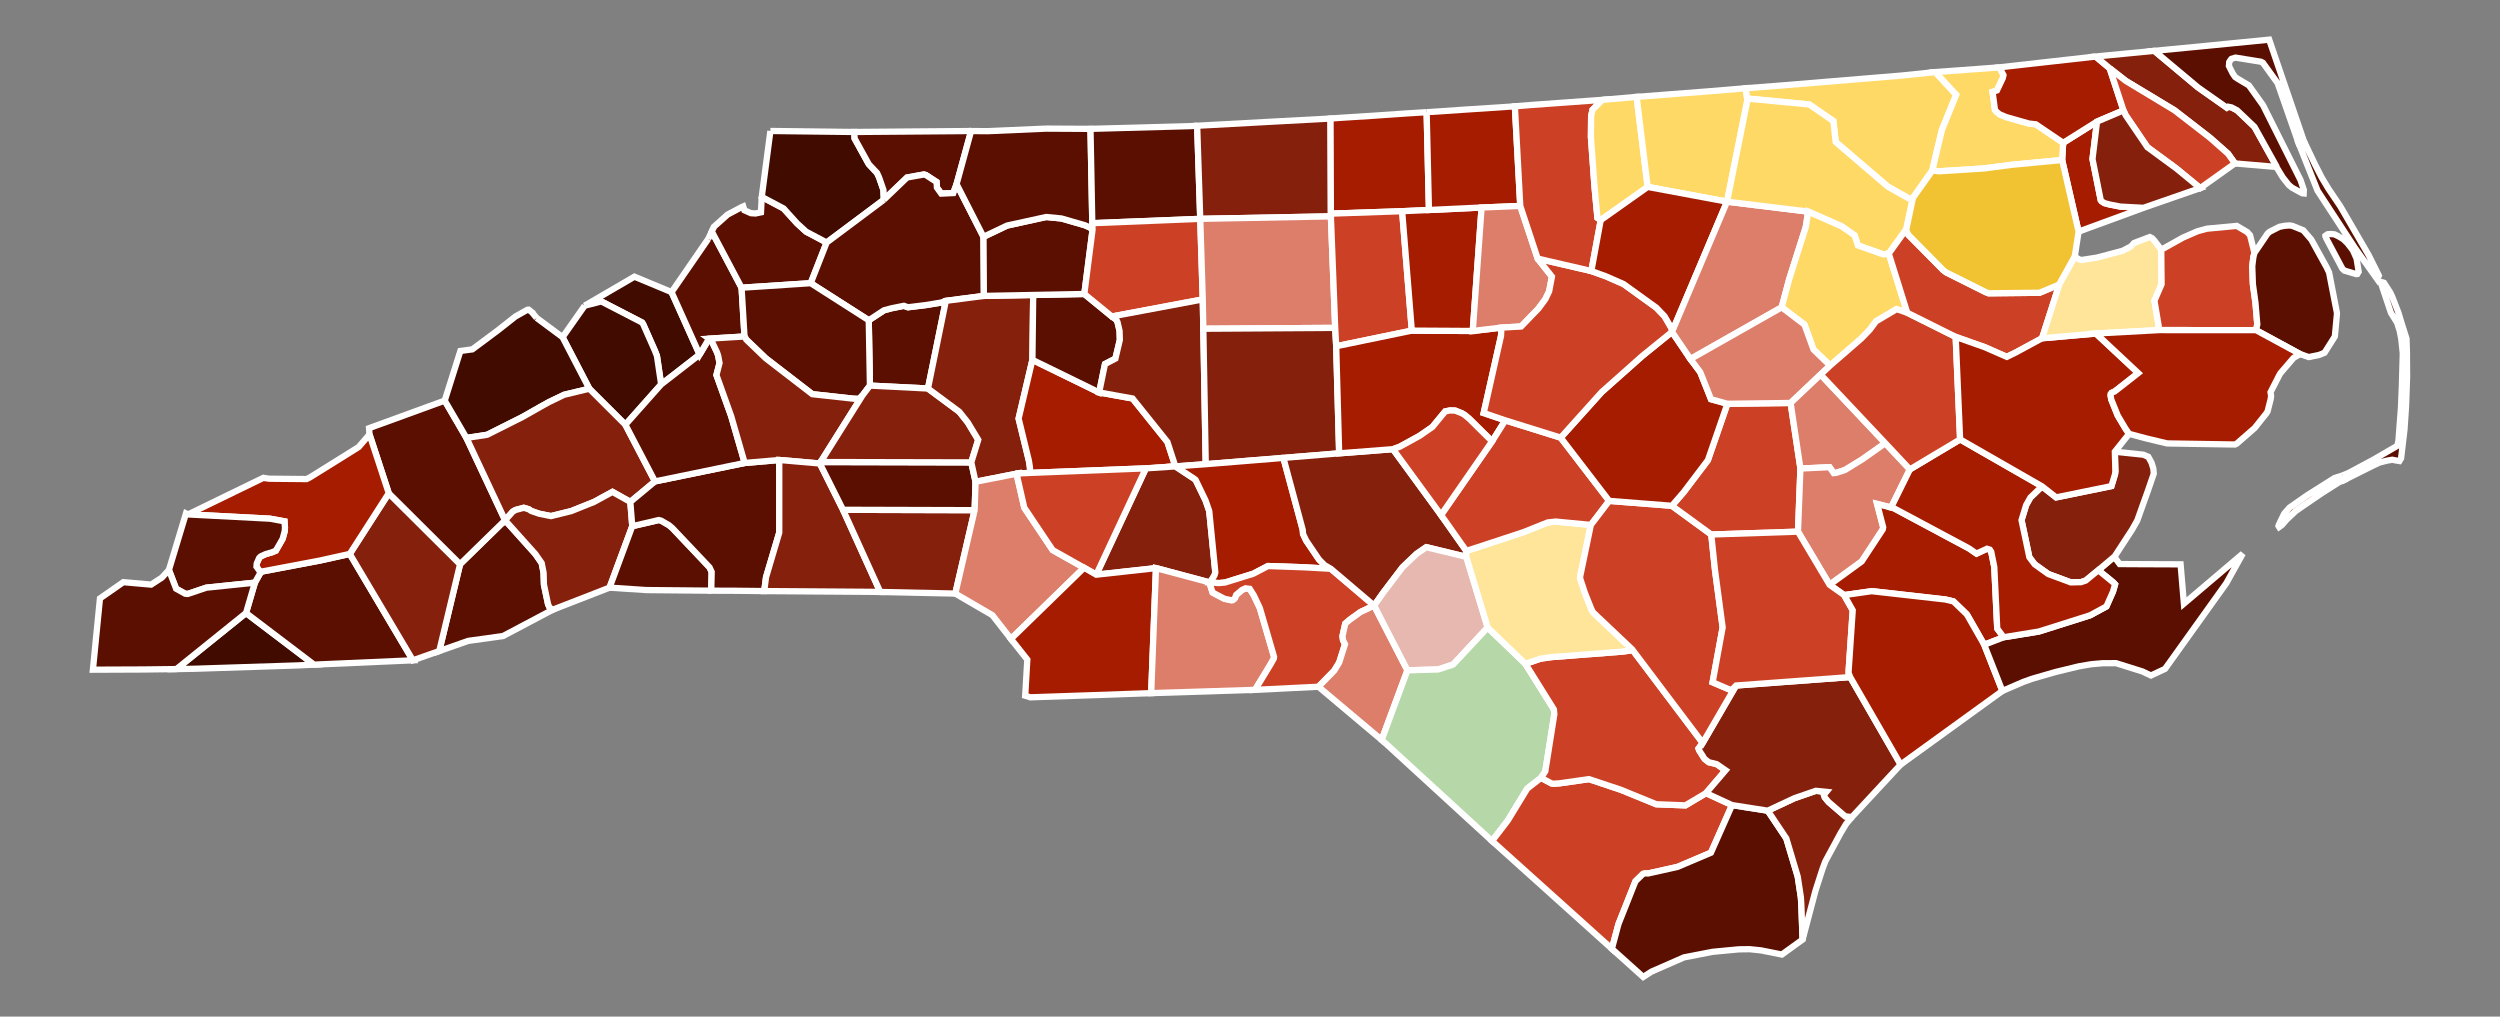 <?xml version="1.0" encoding="UTF-8" standalone="no"?>
<!-- Generator: Adobe Illustrator 16.0.0, SVG Export Plug-In . SVG Version: 6.00 Build 0)  -->

<svg
   version="1.1"
   id="svg8376"
   inkscape:output_extension="org.inkscape.output.svg.inkscape"
   sodipodi:docname="NC_Counties_By_Race.svg"
   inkscape:version="1.2.1 (9c6d41e4, 2022-07-14)"
   sodipodi:version="0.32"
   x="0px"
   y="0px"
   width="425.601px"
   height="173.067px"
   viewBox="0 0 425.601 173.067"
   enable-background="new 0 0 425.601 173.067"
   xml:space="preserve"
   xmlns:inkscape="http://www.inkscape.org/namespaces/inkscape"
   xmlns:sodipodi="http://sodipodi.sourceforge.net/DTD/sodipodi-0.dtd"
   xmlns="http://www.w3.org/2000/svg"
   xmlns:svg="http://www.w3.org/2000/svg"
   xmlns:rdf="http://www.w3.org/1999/02/22-rdf-syntax-ns#"
   xmlns:cc="http://creativecommons.org/ns#"
   xmlns:dc="http://purl.org/dc/elements/1.1/"><rect x="0" y="0" width="425.601" height="173.067" fill="#808080" stroke="none"/><style
   id="style288">#NC_Watauga, #NC_Transylvania, #NC_Cherokee, #NC_Stokes, #NC_Haywood {  }
#NC_Jackson, #NC_Stanly, #NC_Burke, #NC_Henderson, #NC_Camden, #NC_Buncombe {   }
#NC_Chowan, #NC_Hyde, #NC_Gaston, #NC_Union, #NC_Rowan, #NC_Chatham {   }
#NC_Harnett, #NC_Cabarrus, #NC_Alamance {   }
#NC_Anson {   }
#NC_Cumberland {   }
#NC_Robeson {   }
#NC_Bertie, #NC_Hertford {   }
#NC_Vance, #NC_Northampton, #NC_Halifax, #NC_Warren, #NC_Edgecombe {   }
#NC_Anson, #NC_Washington {   }
#NC_Hoke {   }
#NC_Guilford, #NC_Nash, #NC_Lenoir, #NC_Scotland, #NC_Greene, #NC_Wilson, #NC_Mecklenburg, #NC_Durham, #NC_Cumberland {   }
#NC_Chowan, #NC_Wake, #NC_Columbus, #NC_Lee, #NC_Granville, #NC_Tyrrell, #NC_Richmond, #NC_Forsyth, #NC_Hyde, #NC_Bladen, #NC_Pasquotank, #NC_Pitt, #NC_Wayne, #NC_Martin, #NC_Duplin, #NC_Sampson {   }
#NC_Alamance, #NC_Beaufort, #NC_Cabarrus, #NC_Caswell, #NC_Craven, #NC_Franklin, #NC_Gates, #NC_Harnett, #NC_Johnston, #NC_Jones, #NC_Montgomery, #NC_Onslow, #NC_Orange, #NC_Person, #NC_Swain {   }
#NC_Catawba, #NC_Chatham, #NC_Cleveland, #NC_Davidson, #NC_Gaston, #NC_Iredell, #NC_Moore, #NC_New_Hanover, #NC_Pamlico, #NC_Pender, #NC_Perquimans, #NC_Randolph, #NC_Rockingham, #NC_Rowan, #NC_Union {   }
#NC_Alexander, #NC_Alleghany, #NC_Avery, #NC_Brunswick, #NC_Buncombe, #NC_Burke, #NC_Caldwell, #NC_Camden, #NC_Carteret, #NC_Currituck, #NC_Dare, #NC_Davie, #NC_Graham, #NC_Henderson, #NC_Jackson, #NC_Lincoln, #NC_Macon, #NC_McDowell, #NC_Polk, #NC_Rutherford, #NC_Stanly, #NC_Surry, #NC_Wilkes, #NC_Yadkin {   }
#NC_Ashe, #NC_Cherokee, #NC_Clay, #NC_Haywood, #NC_Madison, #NC_Mitchell, #NC_Stokes, #NC_Transylvania, #NC_Watauga, #NC_Yancey {   }
</style>
<defs
   id="defs8756">
	
	
		<inkscape:perspective
   id="perspective8384"
   inkscape:vp_z="744.09448 : 526.18109 : 1"
   inkscape:vp_y="0 : 1000 : 0"
   inkscape:vp_x="0 : 526.18109 : 1"
   sodipodi:type="inkscape:persp3d"
   inkscape:persp3d-origin="372.04724 : 350.78739 : 1">
		</inkscape:perspective>
</defs>
<sodipodi:namedview
   showguides="true"
   showgrid="false"
   inkscape:cy="72.809086"
   inkscape:cx="201.59016"
   inkscape:zoom="1.098764"
   objecttolerance="10"
   guidetolerance="10"
   gridtolerance="10000"
   borderopacity="1.0"
   bordercolor="#666666"
   pagecolor="#ffffff"
   id="base"
   inkscape:window-maximized="0"
   inkscape:window-y="23"
   inkscape:window-x="0"
   inkscape:window-height="800"
   inkscape:window-width="1440"
   inkscape:current-layer="layer1"
   inkscape:document-units="px"
   inkscape:pageshadow="2"
   inkscape:pageopacity="0.0"
   inkscape:guide-bbox="true"
   inkscape:showpageshadow="2"
   inkscape:pagecheckerboard="0"
   inkscape:deskcolor="#d1d1d1">
	</sodipodi:namedview>
<g
   id="layer1"
   transform="translate(-230.226,-392.376)"
   inkscape:label="Layer 1"
   inkscape:groupmode="layer">
	<path
   id="NC_Clay"
   inkscape:label="Clay, NC"
   fill="#CCCCCC"
   stroke="#FFFFFF"
   stroke-width="1.069"
   d="M272.106,496.732   l11.584,8.793l-2.952,0.137l-17.383,0.563l-3.097,0.055L272.106,496.732"
   style="fill:#410b00;fill-opacity:1" />
	<path
   id="NC_Macon"
   inkscape:label="Macon, NC"
   fill="#CCCCCC"
   stroke="#FFFFFF"
   stroke-width="1.069"
   d="M289.772,486.673   l10.744,18.114l-16.826,0.737l-11.584-8.793l1.513-5.164l0.971-1.736l0.334-0.178l9.811-1.86L289.772,486.673"
   style="fill:#5b0f00;fill-opacity:1" />
	<path
   id="NC_Transylvania"
   inkscape:label="Transylvania, NC"
   fill="#CCCCCC"
   stroke="#FFFFFF"
   stroke-width="1.069"
   d="   M316.211,480.942l5.167,5.762l1.066,1.541l0.32,1.624l0.063,2.044l0.698,3.32l0.262,0.577l0.54,0.365l-8.461,4.479l-5.931,0.825   l-4.931,1.73l3.549-14.789L316.211,480.942"
   style="fill:#5b0f00;fill-opacity:1" />
	<path
   id="NC_Jackson"
   inkscape:label="Jackson, NC"
   fill="#CCCCCC"
   stroke="#FFFFFF"
   stroke-width="1.069"
   d="M296.409,476.341   l12.143,12.081l-3.549,14.789l-4.487,1.577l-10.744-18.114L296.409,476.341"
   style="fill:#85200c;fill-opacity:1" />
	<path
   id="NC_Haywood"
   inkscape:label="Haywood, NC"
   fill="#CCCCCC"
   stroke="#FFFFFF"
   stroke-width="1.069"
   d="M305.932,460.577   l3.705,6.351l6.574,14.014l-7.659,7.479l-12.143-12.081l-3.28-10.009l-0.074-1.063L305.932,460.577"
   style="fill:#5b0f00;fill-opacity:1" />
	<path
   id="NC_Swain"
   inkscape:label="Swain, NC"
   fill="#CCCCCC"
   stroke="#FFFFFF"
   stroke-width="1.069"
   d="M293.13,466.332   l3.28,10.009l-6.637,10.333l-5.038,1.12l-9.811,1.86l-0.334,0.178l-0.701-0.996l0.042-0.533l0.417-0.943l0.267-0.264l0.84-0.387   l1.077-0.31l0.655-0.274l1.158-2.021l0.362-1.338l0.029-0.6l-0.077-1.037l-2.489-0.453l-13.927-0.723l12.826-6.234l0.21,0.045   l0.802,0.108l6.334,0.06l0.579-0.288l8.284-5.162L293.13,466.332"
   style="fill:#a61c00;fill-opacity:1" />
	<path
   id="NC_Graham"
   inkscape:label="Graham, NC"
   fill="#CCCCCC"
   stroke="#FFFFFF"
   stroke-width="1.069"
   d="M262.241,479.953   l13.927,0.723l2.489,0.453l0.077,1.037l-0.029,0.6l-0.362,1.338l-1.158,2.021l-0.655,0.274l-1.077,0.31l-0.84,0.387l-0.267,0.264   l-0.417,0.943l-0.042,0.533l0.701,0.996l-0.971,1.736l-8.263,0.852l-3.186,1.074l-0.43-0.049l-1.532-0.849l-1.225-3.187   l2.906-9.625L262.241,479.953"
   style="fill:#5b0f00;fill-opacity:1" />
	<path
   id="NC_Cherokee"
   inkscape:label="Cherokee, NC"
   fill="#CCCCCC"
   stroke="#FFFFFF"
   stroke-width="1.069"
   d="M273.619,491.568   l-1.513,5.164l-11.848,9.547l-5.57,0.07l-8.645,0.036l1.2-12.13l3.972-2.772l4.736,0.418l1.835-1.192l1.197-1.299l1.225,3.187   l1.532,0.849l0.43,0.049l3.186-1.074L273.619,491.568"
   style="fill:#5b0f00;fill-opacity:1" />
	<path
   id="NC_Mitchell"
   inkscape:label="Mitchell, NC"
   fill="#CCCCCC"
   stroke="#FFFFFF"
   stroke-width="1.069"
   d="M344.553,442.107   l4.776,10.634l-6.548,5.078l-0.719-4.851l-0.361-0.919l-1.982-4.486l-0.176-0.274l-6.948-3.595l-2.837,0.726l8.475-4.942   L344.553,442.107"
   style="fill:#410b00;fill-opacity:1" />
	<path
   id="NC_Yancey"
   inkscape:label="Yancey, NC"
   fill="#CCCCCC"
   stroke="#FFFFFF"
   stroke-width="1.069"
   d="M329.758,444.42   l2.837-0.726l6.948,3.595l0.176,0.274l1.982,4.486l0.361,0.919l0.719,4.851l-6.09,6.86l-6.142-6.125l-4.555-8.775L329.758,444.42"
   style="fill:#410b00;fill-opacity:1" />
	<path
   id="NC_Madison"
   inkscape:label="Madison, NC"
   fill="#CCCCCC"
   stroke="#FFFFFF"
   stroke-width="1.069"
   d="M321.584,446.504   l4.41,3.274l4.555,8.775l-4.288,1.032l-2.585,1.246l-1.53,0.852l-2.985,1.695l-6.006,3.017l-3.517,0.533l-3.705-6.351l2.67-8.451   l2.038-0.278l4.277-3.186l3.061-2.41l0.833-0.47l1.204-0.678l0.212-0.011l0.612,0.491l-0.002,0.021L321.584,446.504"
   style="fill:#410b00;fill-opacity:1" />
	<path
   id="NC_Buncombe"
   inkscape:label="Buncombe, NC"
   fill="#CCCCCC"
   stroke="#FFFFFF"
   stroke-width="1.069"
   d="M336.691,464.679   l5.038,9.652l-4.195,3.487l-3.045-1.704l-3.124,1.706l-3.882,1.56l-3.455,0.854l-2.012-0.402l-1.342-0.466l-0.436-0.295   l-0.842-0.25l-1.416,0.378l-0.462,0.279l-1.306,1.463l-6.574-14.014l3.517-0.533l6.006-3.017l2.985-1.695l1.53-0.852l2.585-1.246   l4.288-1.032L336.691,464.679"
   style="fill:#85200c;fill-opacity:1" />
	<path
   id="NC_Henderson"
   inkscape:label="Henderson, NC"
   fill="#CCCCCC"
   stroke="#FFFFFF"
   stroke-width="1.069"
   d="   M337.533,477.818l0.331,4.132l-3.871,10.463l-9.667,3.762l-0.54-0.365l-0.262-0.577l-0.698-3.32l-0.063-2.044l-0.32-1.624   l-1.066-1.541l-5.167-5.762l1.306-1.463l0.462-0.279l1.416-0.378l0.842,0.25l0.436,0.295l1.342,0.466l2.012,0.402l3.455-0.854   l3.882-1.56l3.124-1.706L337.533,477.818"
   style="fill:#85200c;fill-opacity:1" />
	<path
   id="NC_Polk"
   inkscape:label="Polk, NC"
   fill="#CCCCCC"
   stroke="#FFFFFF"
   stroke-width="1.069"
   d="M351.31,492.933   l-11.087-0.105l-6.23-0.414l3.871-10.463l2.727-0.627l1.774-0.42l0.397,0.101l1.314,0.755l0.602,0.503l6.339,6.698l0.364,0.777   L351.31,492.933"
   style="fill:#5b0f00;fill-opacity:1" />
	<path
   id="NC_Rutherford"
   inkscape:label="Rutherford, NC"
   fill="#CCCCCC"
   stroke="#FFFFFF"
   stroke-width="1.069"
   d="   M362.886,470.681l-0.001,12.377l-2.251,7.59l-0.304,2.352l-4.769-0.052l-4.252-0.015l0.072-3.195l-0.364-0.777l-6.339-6.698   l-0.602-0.503l-1.314-0.755l-0.397-0.101l-1.774,0.42l-2.727,0.627l-0.331-4.132l4.195-3.487l15.276-3.143L362.886,470.681"
   style="fill:#5b0f00;fill-opacity:1" />
	<path
   id="NC_McDowell"
   inkscape:label="McDowell, NC"
   fill="#CCCCCC"
   stroke="#FFFFFF"
   stroke-width="1.069"
   d="M349.329,452.741   l1.602-2.713l0.291,0.209l0.281,0.454l0.796,1.683l0.188,0.546l0.232,1.266l-0.527,2.037l2.509,6.995l2.304,7.97l-15.276,3.143   l-5.038-9.652l6.09-6.86L349.329,452.741"
   style="fill:#5b0f00;fill-opacity:1" />
	<path
   id="NC_Avery"
   inkscape:label="Avery, NC"
   fill="#CCCCCC"
   stroke="#FFFFFF"
   stroke-width="1.069"
   d="M350.792,433.051   l0.608-1.271l5.072,9.578l0.498,8.301l-6.039,0.369l-1.602,2.713l-4.776-10.634L350.792,433.051"
   style="fill:#5b0f00;fill-opacity:1" />
	<path
   id="NC_Watauga"
   inkscape:label="Watauga, NC"
   fill="#CCCCCC"
   stroke="#FFFFFF"
   stroke-width="1.069"
   d="M359.904,425.89   l3.717,1.974l2.293,2.531l1.549,1.419l3.494,1.849l-2.718,6.922l-11.767,0.774l-5.072-9.578l0.422-0.844l2.27-2.03l2.354-1.25   l0.06-0.037l0.244-0.105l0.201,0.66l1.106,0.495l0.688,0.043l0.081,0.009l0.949-0.203L359.904,425.89"
   style="fill:#5b0f00;fill-opacity:1" />
	<path
   id="NC_Alexander"
   inkscape:label="Alexander, NC"
   fill="#CCCCCC"
   stroke="#FFFFFF"
   stroke-width="1.069"
   d="   M391.247,443.593l-3.048,14.926l-9.876-0.498l-0.201-11.121l2.599-1.701l1.34-0.356l2.043-0.407l0.691,0.25l3.104-0.382   l2.514-0.418L391.247,443.593"
   style="fill:#5b0f00;fill-opacity:1" />
	<path
   id="NC_Ashe"
   inkscape:label="Ashe, NC"
   fill="#CCCCCC"
   stroke="#FFFFFF"
   stroke-width="1.069"
   d="M361.38,414.673   l14.282,0.173l0.051,1.108l2.413,4.371l1.407,1.498l0.343,0.736l0.747,2.155l0.061,1.677l-9.728,7.272l-3.494-1.849l-1.549-1.419   l-2.293-2.531l-3.717-1.974L361.38,414.673"
   style="fill:#410b00;fill-opacity:1" />
	<path
   id="NC_Alleghany"
   inkscape:label="Alleghany, NC"
   fill="#CCCCCC"
   stroke="#FFFFFF"
   stroke-width="1.069"
   d="   M395.549,414.682l-2.474,9.033l-0.559,1.525l-2.052,0.096l-0.737-1.026l-0.064-0.958l-1.809-1.177l-0.333-0.093l-2.874,0.511   l-3.962,3.798l-0.061-1.677l-0.747-2.155l-0.343-0.736l-1.407-1.498l-2.413-4.371l-0.051-1.108L395.549,414.682"
   style="fill:#5b0f00;fill-opacity:1" />
	<path
   id="NC_Wilkes"
   inkscape:label="Wilkes, NC"
   fill="#CCCCCC"
   stroke="#FFFFFF"
   stroke-width="1.069"
   d="M380.685,426.391   l3.962-3.798l2.874-0.511l0.333,0.093l1.809,1.177l0.064,0.958l0.737,1.026l2.052-0.096l0.559-1.525l4.581,8.976l0.066,10.06   l-6.475,0.841l-0.834,0.293l-2.514,0.418l-3.104,0.382l-0.691-0.25l-2.043,0.407l-1.34,0.356l-2.599,1.701l-9.883-6.315   l2.718-6.922L380.685,426.391"
   style="fill:#5b0f00;fill-opacity:1" />
	<path
   id="NC_Caldwell"
   inkscape:label="Caldwell, NC"
   fill="#CCCCCC"
   stroke="#FFFFFF"
   stroke-width="1.069"
   d="M356.472,441.358   l11.767-0.774l9.883,6.315l0.201,11.121l-1.253,1.65l-0.59,0.613l-0.952-0.034l-7.017-0.77l-7.925-6.112l-3.306-3.171l-0.31-0.539   L356.472,441.358"
   style="fill:#5b0f00;fill-opacity:1" />
	<path
   id="NC_Burke"
   inkscape:label="Burke, NC"
   fill="#CCCCCC"
   stroke="#FFFFFF"
   stroke-width="1.069"
   d="M356.969,449.659   l0.31,0.539l3.306,3.171l7.925,6.112l7.017,0.77l0.952,0.034l0.59-0.613l-7.141,11.361l-0.127,0.252l-6.915-0.603l-5.882,0.507   l-2.304-7.97l-2.509-6.995l0.527-2.037l-0.232-1.266l-0.188-0.546l-0.796-1.683l-0.281-0.454l-0.291-0.209L356.969,449.659"
   style="fill:#85200c;fill-opacity:1" />
	<path
   id="NC_Cleveland"
   inkscape:label="Cleveland, NC"
   fill="#CCCCCC"
   stroke="#FFFFFF"
   stroke-width="1.069"
   d="   M369.801,471.284l3.942,7.88l6.339,13.988l-1.745-0.025l-18.007-0.127l0.304-2.352l2.251-7.59l0.001-12.377L369.801,471.284"
   style="fill:#85200c;fill-opacity:1" />
	<path
   id="NC_Gatson"
   inkscape:label="Gatson, NC"
   fill="#CCCCCC"
   stroke="#FFFFFF"
   stroke-width="1.069"
   d="M373.743,479.164   l22.405,0.064l-3.293,14.197l-12.773-0.273L373.743,479.164"
   style="fill:#85200c;fill-opacity:1" />
	<path
   id="NC_Lincoln"
   inkscape:label="Lincoln, NC"
   fill="#CCCCCC"
   stroke="#FFFFFF"
   stroke-width="1.069"
   d="M395.576,471.091   l0.73,3.302l-0.158,4.834l-22.405-0.064l-3.942-7.88l0.127-0.252L395.576,471.091"
   style="fill:#5b0f00;fill-opacity:1" />
	<path
   id="NC_Catawba"
   inkscape:label="Catawba, NC"
   fill="#CCCCCC"
   stroke="#FFFFFF"
   stroke-width="1.069"
   d="M378.323,458.021   l9.876,0.498l5.335,3.956l1.43,1.793l1.799,2.979l-1.187,3.844l-25.647-0.06l7.141-11.361L378.323,458.021"
   style="fill:#85200c;fill-opacity:1" />
	<path
   id="NC_Iredell"
   inkscape:label="Iredell, NC"
   fill="#CCCCCC"
   stroke="#FFFFFF"
   stroke-width="1.069"
   d="M397.722,442.751   l8.396-0.16l-0.135,11.044l-1.645,6.991l-0.705,3.007l1.751,7.185l0.168,1.065l0.064,0.998l-2.107,0.094l-7.203,1.417l-0.73-3.302   l1.187-3.844l-1.799-2.979l-1.43-1.793l-5.335-3.956l3.048-14.926L397.722,442.751"
   style="fill:#85200c;fill-opacity:1" />
	<path
   id="NC_Mecklenburg"
   inkscape:label="Mecklenburg, NC"
   fill="#CCCCCC"
   stroke="#FFFFFF"
   stroke-width="1.069"
   d="   M396.306,474.393l7.203-1.417l-0.083,0.395l0.018,0.373l1.156,5.055l4.834,7.222l5.344,3.01L402.33,501.15l-3.152-4.041   l-6.322-3.684l3.293-14.197L396.306,474.393"
   style="fill:#dd7e6b;fill-opacity:1" />
	<path
   id="NC_Rowan"
   inkscape:label="Rowan, NC"
   fill="#CCCCCC"
   stroke="#FFFFFF"
   stroke-width="1.069"
   d="M405.983,453.636   l11.364,5.552l5.688,1.024l5.937,7.407l1.353,4.152l-5.023,0.337l-19.684,0.772l-0.064-0.998l-0.168-1.065l-1.751-7.185   l0.705-3.007L405.983,453.636"
   style="fill:#a61c00;fill-opacity:1" />
	<path
   id="NC_Davie"
   inkscape:label="Davie, NC"
   fill="#CCCCCC"
   stroke="#FFFFFF"
   stroke-width="1.069"
   d="M406.118,442.592   l8.702-0.168l4.683,3.83l0.754,0.532l0.212,0.412l0.352,1.495l0.05,1.539l-0.756,3.191l-1.775,0.928l-0.993,4.839l-11.364-5.552   L406.118,442.592"
   style="fill:#5b0f00;fill-opacity:1" />
	<path
   id="NC_Yadkin"
   inkscape:label="Yadkin, NC"
   fill="#CCCCCC"
   stroke="#FFFFFF"
   stroke-width="1.069"
   d="M416.219,431.504   l-1.399,10.919l-8.702,0.168l-8.396,0.16l-0.066-10.06l4.017-1.915l6.661-1.461l2.598,0.254l3.961,1.144l0.89,0.394   L416.219,431.504"
   style="fill:#5b0f00;fill-opacity:1" />
	<path
   id="NC_Surry"
   inkscape:label="Surry, NC"
   fill="#CCCCCC"
   stroke="#FFFFFF"
   stroke-width="1.069"
   d="M408.291,414.272   l7.581,0.042l0.308,16.058l0.04,1.133l-0.438-0.398l-0.89-0.394l-3.961-1.144l-2.598-0.254l-6.661,1.461l-4.017,1.915l-4.581-8.976   l2.474-9.033l2.813,0.024L408.291,414.272"
   style="fill:#5b0f00;fill-opacity:1" />
	<path
   id="NC_Stokes"
   inkscape:label="Stokes, NC"
   fill="#CCCCCC"
   stroke="#FFFFFF"
   stroke-width="1.069"
   d="M434.031,413.782   l0.524,15.851l-18.376,0.739l-0.308-16.058l17.007-0.467L434.031,413.782"
   style="fill:#5b0f00;fill-opacity:1" />
	<path
   id="NC_Forsyth"
   inkscape:label="Forsyth, NC"
   fill="#CCCCCC"
   stroke="#FFFFFF"
   stroke-width="1.069"
   d="M416.179,430.371   l18.376-0.739l0.43,13.713l-15.482,2.908l-4.683-3.83l1.399-10.919L416.179,430.371"
   style="fill:#cc4125;fill-opacity:1" />
	<path
   id="NC_Davidson"
   inkscape:label="Davidson, NC"
   fill="#CCCCCC"
   stroke="#FFFFFF"
   stroke-width="1.069"
   d="M419.503,446.254   l15.482-2.908l0.095,4.996l0.413,23.058l-5.169,0.373l-1.353-4.152l-5.937-7.407l-5.688-1.024l0.993-4.839l1.775-0.928l0.756-3.191   l-0.05-1.539l-0.352-1.495l-0.212-0.412L419.503,446.254"
   style="fill:#85200c;fill-opacity:1" />
	<path
   id="NC_Stanly"
   inkscape:label="Stanly, NC"
   fill="#CCCCCC"
   stroke="#FFFFFF"
   stroke-width="1.069"
   d="M425.3,472.11   l5.023-0.337l3.198,2.104l0.249,0.2l1.686,3.488l0.628,1.802l1.009,10.145l0.027,0.33l-0.137,0.488l-0.778,1.213l-9.187-2.453   l-10.166,1.123L425.3,472.11"
   style="fill:#85200c;fill-opacity:1" />
	<path
   id="NC_Cabarrus"
   inkscape:label="Cabarrus, NC"
   fill="#CCCCCC"
   stroke="#FFFFFF"
   stroke-width="1.069"
   d="M425.3,472.11   l-8.447,18.103l-2.075-1.182l-5.344-3.01l-4.834-7.222l-1.156-5.055l-0.018-0.373l0.083-0.395l2.107-0.094L425.3,472.11"
   style="fill:#cc4125;fill-opacity:1" />
	<path
   id="NC_Union"
   inkscape:label="Union, NC"
   fill="#CCCCCC"
   stroke="#FFFFFF"
   stroke-width="1.069"
   d="M427.019,489.089   l-0.816,21.287l-10.845,0.379l-9.724,0.332l-0.882-0.271l0.037-0.521l0.325-5.629l-2.785-3.517l12.448-12.119l2.075,1.182   L427.019,489.089"
   style="fill:#a61c00;fill-opacity:1" />
	<path
   id="NC_Anson"
   inkscape:label="Anson, NC"
   fill="#CCCCCC"
   stroke="#FFFFFF"
   stroke-width="1.069"
   d="M436.206,491.542   l0.061,0.492l0.389,1.211l1.999,1.057l1.151,0.25l0.238-0.012l0.294-0.203l0.128-0.141l0.199-0.542l0.99-0.84l0.608-0.28l0.71,0.08   l0.694,1.09l1.037,2.192l2.414,8.284l-0.032,0.289l-0.55,0.988l-2.649,4.359l-17.684,0.559l0.816-21.287L436.206,491.542"
   style="fill:#dd7e6b;fill-opacity:1" />
	<path
   id="NC_Rockingham"
   inkscape:label="Rockingham, NC"
   fill="#CCCCCC"
   stroke="#FFFFFF"
   stroke-width="1.069"
   d="   M447.758,413.036l8.979-0.481l0.059,16.19v0.465l-22.241,0.424l-0.524-15.851L447.758,413.036"
   style="fill:#85200c;fill-opacity:1" />
	<path
   id="NC_Guilford"
   inkscape:label="Guilford, NC"
   fill="#CCCCCC"
   stroke="#FFFFFF"
   stroke-width="1.069"
   d="M434.555,429.633   l22.241-0.424l0.734,18.987l-22.45,0.146l-0.095-4.996L434.555,429.633"
   style="fill:#dd7e6b;fill-opacity:1" />
	<path
   id="NC_Randolph"
   inkscape:label="Randolph, NC"
   fill="#CCCCCC"
   stroke="#FFFFFF"
   stroke-width="1.069"
   d="M457.53,448.196   l0.169,3.123l0.505,18.233l-9.494,0.776l-13.217,1.071l-0.413-23.058L457.53,448.196"
   style="fill:#85200c;fill-opacity:1" />
	<path
   id="NC_Montgomery"
   inkscape:label="Montgomery, NC"
   fill="#CCCCCC"
   stroke="#FFFFFF"
   stroke-width="1.069"
   d="   M448.71,470.328l3.295,12.25l0.054,0.703l0.532,1.124l2.181,3.221l0.942,0.958l1.074,0.625l-4.496-0.252l-6.205-0.219l-2.511,1.311   l-4.805,1.494l-1.005,0.098l-1.56-0.098l0.778-1.213l0.137-0.488l-0.027-0.33l-1.009-10.145l-0.628-1.802l-1.686-3.488l-0.249-0.2   l-3.198-2.104l5.169-0.373L448.71,470.328"
   style="fill:#a61c00;fill-opacity:1" />
	<path
   id="NC_Richmond"
   inkscape:label="Richmond, NC"
   fill="#CCCCCC"
   stroke="#FFFFFF"
   stroke-width="1.069"
   d="M436.206,491.542   l1.56,0.098l1.005-0.098l4.805-1.494l2.511-1.311l6.205,0.219l4.496,0.252l7.367,6.264l-2.32,1.096l-1.775,1.275l-0.819,0.7   l-0.474,2.142l0.099,0.688l0.333,0.68l-0.988,3.113l-0.859,1.396l-2.671,2.725l-10.793,0.531l2.649-4.359l0.55-0.988l0.032-0.289   l-2.414-8.284l-1.037-2.192l-0.694-1.09l-0.71-0.08l-0.608,0.28l-0.99,0.84l-0.199,0.542l-0.128,0.141l-0.294,0.203l-0.238,0.012   l-1.151-0.25l-1.999-1.057l-0.389-1.211L436.206,491.542"
   style="fill:#cc4125;fill-opacity:1" />
	<path
   id="NC_Scotland"
   inkscape:label="Scotland, NC"
   fill="#CCCCCC"
   stroke="#FFFFFF"
   stroke-width="1.069"
   d="M469.83,506.493   l-4.393,11.847l-10.758-9.053l2.671-2.725l0.859-1.396l0.988-3.113l-0.333-0.68l-0.099-0.688l0.474-2.142l0.819-0.7l1.775-1.275   l2.32-1.096L469.83,506.493"
   style="fill:#dd7e6b;fill-opacity:1" />
	<path
   id="NC_Caswell"
   inkscape:label="Caswell, NC"
   fill="#CCCCCC"
   stroke="#FFFFFF"
   stroke-width="1.069"
   d="M473.098,411.472   l0.392,16.653l-4.562,0.205l-12.132,0.414l-0.059-16.19l1.779-0.126l5.589-0.355l5.458-0.379L473.098,411.472"
   style="fill:#a61c00;fill-opacity:1" />
	<path
   id="NC_Alamance"
   inkscape:label="Alamance, NC"
   fill="#CCCCCC"
   stroke="#FFFFFF"
   stroke-width="1.069"
   d="M456.796,428.744   l12.132-0.414l1.647,20.329l-12.876,2.66l-0.169-3.123l-0.734-18.987V428.744"
   style="fill:#cc4125;fill-opacity:1" />
	<path
   id="NC_Moore"
   inkscape:label="Moore, NC"
   fill="#CCCCCC"
   stroke="#FFFFFF"
   stroke-width="1.069"
   d="M467.364,468.841   l8.186,11.209l4.301,6.107l0.002,1.016l-6.818-1.643l-1.644,1.132l-2.388,2.271l-3.26,4.291l-1.588,2.248l-7.367-6.264   l-1.074-0.625l-0.942-0.958l-2.181-3.221l-0.532-1.124l-0.054-0.703l-3.295-12.25l9.494-0.776L467.364,468.841"
   style="fill:#85200c;fill-opacity:1" />
	<path
   id="NC_Hoke"
   inkscape:label="Hoke, NC"
   fill="#CCCCCC"
   stroke="#FFFFFF"
   stroke-width="1.069"
   d="M464.155,495.472   l1.588-2.248l3.26-4.291l2.388-2.271l1.644-1.132l6.818,1.643l3.633,12.029l-5.877,6.303l-2.535,0.838l-5.243,0.149   L464.155,495.472"
   style="fill:#e6b8af;fill-opacity:1" />
	<path
   id="NC_Robeson"
   inkscape:label="Robeson, NC"
   fill="#CCCCCC"
   stroke="#FFFFFF"
   stroke-width="1.069"
   d="M483.486,499.203   l6.424,6.18l4.847,7.762l0.079,0.826l-1.54,9.725l-0.723,1.102l-2.341,1.824l-3.313,5.43l-2.684,3.499l-18.237-16.72l-0.561-0.49   l4.393-11.847l5.243-0.149l2.535-0.838L483.486,499.203"
   style="fill:#b6d7a8;fill-opacity:1" />
	<path
   id="NC_Columbus"
   inkscape:label="Columbus, NC"
   fill="#CCCCCC"
   stroke="#FFFFFF"
   stroke-width="1.069"
   d="M520.663,527.396   l4.428,2.041l-3.592,8.105l-5.706,2.422l-4.978,1.109l-0.519-0.016l-0.358,0.09l-1.287,1.254l-2.898,7.301l-1.119,4.197   l-20.398-18.351l2.684-3.499l3.313-5.43l2.341-1.824l1.791,0.955l0.382,0.044l0.959-0.063l5.027-0.717l5.423,1.813l6.029,2.463   l4.964,0.193L520.663,527.396"
   style="fill:#cc4125;fill-opacity:1" />
	<path
   id="NC_Brunswick"
   inkscape:label="Brunswick, NC"
   fill="#CCCCCC"
   stroke="#FFFFFF"
   stroke-width="1.069"
   d="   M525.091,529.437l6.075,0.951l3.161,4.723l1.944,6.505l0.534,3.517l0.078,1.206l0.217,5.987l-3.529,2.551l-3.563-0.711l-1.924-0.2   l-1.846,0.024l-4.473,0.426l-4.68,0.91l-0.158,0.037l-0.018-0.002l-5.534,2.424l-1.407,0.91l-5.336-4.795l1.119-4.197l2.898-7.301   l1.287-1.254l0.358-0.09l0.519,0.016l4.978-1.109l5.706-2.422L525.091,529.437"
   style="fill:#5b0f00;fill-opacity:1" />
	<path
   id="NC_New_Hanover"
   inkscape:label="New Hanover, NC"
   fill="#CCCCCC"
   stroke="#FFFFFF"
   stroke-width="1.069"
   d="   M545.487,531.478l-0.965,1.148l-0.953,1.585l-2.602,4.808l-0.475,1.27l-1.191,3.701l-0.125,0.455l-2.076,7.881l-0.217-5.987   l-0.078-1.206l-0.534-3.517l-1.944-6.505l-3.161-4.723l4.554-2.129l3.637-1.256l1.785,0.18l-0.41,0.5l0.145,0.443l0.631,0.768   l2.85,2.457L545.487,531.478"
   style="fill:#85200c;fill-opacity:1" />
	<path
   id="NC_Bladen"
   inkscape:label="Bladen, NC"
   fill="#CCCCCC"
   stroke="#FFFFFF"
   stroke-width="1.069"
   d="M508.072,502.91   l12.021,15.945l-0.71,0.949l0.09,0.277l0.938,1.487l0.729,0.569l1.324,0.32l1.527,1.047l-3.328,3.891l-3.516,2.088l-4.964-0.193   l-6.029-2.463l-5.423-1.813l-5.027,0.717l-0.959,0.063l-0.382-0.044l-1.791-0.955l0.723-1.102l1.54-9.725l-0.079-0.826   l-4.847-7.762l2.579-0.877l1.899-0.268l11.973-0.923l1.259-0.168L508.072,502.91"
   style="fill:#cc4125;fill-opacity:1" />
	<path
   id="NC_Cumberland"
   inkscape:label="Cumberland, NC"
   fill="#CCCCCC"
   stroke="#FFFFFF"
   stroke-width="1.069"
   d="   M501.053,481.742l-1.793,8.645l-0.046,0.404l0.81,2.48l1.122,2.805l0.267,0.533l6.66,6.301l-0.453,0.237l-1.259,0.168   l-11.973,0.923l-1.899,0.268l-2.579,0.877l-6.424-6.18l-3.633-12.029l-0.002-1.016l1.43-0.455l8.303-2.732l4.125-1.652l1.356-0.152   L501.053,481.742"
   style="fill:#ffe599;fill-opacity:1" />
	<path
   id="NC_Chatham"
   inkscape:label="Chatham, NC"
   fill="#CCCCCC"
   stroke="#FFFFFF"
   stroke-width="1.069"
   d="M485.829,448.145   l-0.068,1.408l-2.953,13.134l3.682,1.25l-2.249,3.569l-3.904-3.858l-0.788-0.653l-0.432-0.255l-1.152-0.466l-0.893-0.023   l-0.816,0.167l-2.174,2.639l-2.172,1.507l-3.393,1.865l-1.152,0.412l-9.16,0.711l-0.505-18.233l12.876-2.66l10.372,0.063   L485.829,448.145"
   style="fill:#a61c00;fill-opacity:1" />
	<path
   id="NC_Harnett"
   inkscape:label="Harnett, NC"
   fill="#CCCCCC"
   stroke="#FFFFFF"
   stroke-width="1.069"
   d="M486.489,463.938   l9.428,2.944l8.258,10.764l-3.122,4.095l-5.988-0.576l-1.356,0.152l-4.125,1.652l-8.303,2.732l-1.43,0.455l-4.301-6.107   l8.69-12.543L486.489,463.938"
   style="fill:#cc4125;fill-opacity:1" />
	<path
   id="NC_Lee"
   inkscape:label="Lee, NC"
   fill="#CCCCCC"
   stroke="#FFFFFF"
   stroke-width="1.069"
   d="M467.364,468.841   l1.152-0.412l3.393-1.865l2.172-1.507l2.174-2.639l0.816-0.167l0.893,0.023l1.152,0.466l0.432,0.255l0.788,0.653l3.904,3.858   l-8.69,12.543L467.364,468.841"
   style="fill:#cc4125;fill-opacity:1" />
	<path
   id="NC_Orange"
   inkscape:label="Orange, NC"
   fill="#CCCCCC"
   stroke="#FFFFFF"
   stroke-width="1.069"
   d="M473.489,428.125   l8.963-0.423l-1.505,21.021l-10.372-0.063l-1.647-20.329L473.489,428.125"
   style="fill:#a61c00;fill-opacity:1" />
	<path
   id="NC_Person"
   inkscape:label="Person, NC"
   fill="#CCCCCC"
   stroke="#FFFFFF"
   stroke-width="1.069"
   d="M473.098,411.472   l15.018-1.001l0.92,16.963l-6.583,0.269l-8.963,0.423L473.098,411.472"
   style="fill:#a61c00;fill-opacity:1" />
	<path
   id="NC_Durham"
   inkscape:label="Durham, NC"
   fill="#CCCCCC"
   stroke="#FFFFFF"
   stroke-width="1.069"
   d="M489.035,427.433   l2.967,8.966l2.426,3.072l-0.477,2.508l-0.651,1.343l-1.178,1.593l-2.939,3.044l-3.354,0.186l-4.882,0.577l1.505-21.021   L489.035,427.433"
   style="fill:#dd7e6b;fill-opacity:1" />
	<path
   id="NC_Pender"
   inkscape:label="Pender, NC"
   fill="#CCCCCC"
   stroke="#FFFFFF"
   stroke-width="1.069"
   d="M525.777,509.078   l19.428-1.438l8.588,14.896l-8.305,8.943l-1.131-0.127l-2.85-2.457l-0.631-0.768l-0.145-0.443l0.41-0.5l-1.785-0.18l-3.637,1.256   l-4.554,2.129l-6.075-0.951l-4.428-2.041l3.328-3.891l-1.527-1.047l-1.324-0.32l-0.729-0.569l-0.938-1.487l-0.09-0.277l0.71-0.949   L525.777,509.078"
   style="fill:#85200c;fill-opacity:1" />
	<path
   id="NC_Sampson"
   inkscape:label="Sampson, NC"
   fill="#CCCCCC"
   stroke="#FFFFFF"
   stroke-width="1.069"
   d="M504.175,477.646   l10.673,0.837l6.702,4.889l0.639,6.069l1.303,9.747l-1.712,9.339l3.076,1.315l0.289-0.122l0.632-0.644l-5.683,9.777l-12.021-15.945   l-6.66-6.301l-0.267-0.533l-1.122-2.805l-0.81-2.48l0.046-0.404l1.793-8.645L504.175,477.646"
   style="fill:#cc4125;fill-opacity:1" />
	<path
   id="NC_Wayne"
   inkscape:label="Wayne, NC"
   fill="#CCCCCC"
   stroke="#FFFFFF"
   stroke-width="1.069"
   d="M524.298,461.115   l10.761-0.139l1.673,11.167l-0.416,10.742l-14.766,0.487l-6.702-4.889l2.005-2.318l4.127-5.45L524.298,461.115"
   style="fill:#cc4125;fill-opacity:1" />
	<path
   id="NC_Johnston"
   inkscape:label="Johnston, NC"
   fill="#CCCCCC"
   stroke="#FFFFFF"
   stroke-width="1.069"
   d="M518.009,453.5   l1.672,2.242l1.832,4.598l2.785,0.775l-3.318,9.601l-4.127,5.45l-2.005,2.318l-10.673-0.837l-8.258-10.764l6.985-7.767l6.919-6.151   l5.046-4.089L518.009,453.5"
   style="fill:#a61c00;fill-opacity:1" />
	<path
   id="NC_Wake"
   inkscape:label="Wake, NC"
   fill="#CCCCCC"
   stroke="#FFFFFF"
   stroke-width="1.069"
   d="M492.002,436.399   l9.134,2.119l2.44,0.878l3.048,1.338l5.582,4.022l1.391,1.453l1.219,2.101l0.052,0.565l-5.046,4.089l-6.919,6.151l-6.985,7.767   l-9.428-2.944l-3.682-1.25l2.953-13.134l0.068-1.408l3.354-0.186l2.939-3.044l1.178-1.593l0.651-1.343l0.477-2.508L492.002,436.399   "
   style="fill:#cc4125;fill-opacity:1" />
	<path
   id="NC_Granville"
   inkscape:label="Granville, NC"
   fill="#CCCCCC"
   stroke="#FFFFFF"
   stroke-width="1.069"
   d="   M490.835,410.252l12.17-0.879l-1.668,1.698l-0.235,1.063l-0.036,3.6l0.614,8.49l0.494,5.239l0.559,0.39l-1.597,8.667l-9.134-2.119   l-2.967-8.966l-0.92-16.963L490.835,410.252"
   style="fill:#cc4125;fill-opacity:1" />
	<path
   id="NC_Vance"
   inkscape:label="Vance, NC"
   fill="#CCCCCC"
   stroke="#FFFFFF"
   stroke-width="1.069"
   d="M503.005,409.372   l5.84-0.504l1.879,15.328l-7.991,5.655l-0.559-0.39l-0.494-5.239l-0.614-8.49l0.036-3.6l0.235-1.063L503.005,409.372"
   style="fill:#ffd966;fill-opacity:1" />
	<path
   id="NC_Warren"
   inkscape:label="Warren, NC"
   fill="#CCCCCC"
   stroke="#FFFFFF"
   stroke-width="1.069"
   d="M521.018,407.93   l6.428-0.537l0.245,2.107l-3.453,17.21l-13.514-2.514l-1.879-15.328L521.018,407.93"
   style="fill:#ffd966;fill-opacity:1" />
	<path
   id="NC_Franklin"
   inkscape:label="Franklin, NC"
   fill="#CCCCCC"
   stroke="#FFFFFF"
   stroke-width="1.069"
   d="M524.237,426.71   l-9.37,22.166l-0.052-0.565l-1.219-2.101l-1.391-1.453l-5.582-4.022l-3.048-1.338l-2.44-0.878l1.597-8.667l7.991-5.655   L524.237,426.71"
   style="fill:#a61c00;fill-opacity:1" />
	<path
   id="NC_Nash"
   inkscape:label="Nash, NC"
   fill="#CCCCCC"
   stroke="#FFFFFF"
   stroke-width="1.069"
   d="M538.056,428.402   l-0.418,2.648l-2.814,8.844l-1.282,4.802l-15.532,8.805l-3.142-4.625l9.37-22.166L538.056,428.402"
   style="fill:#dd7e6b;fill-opacity:1" />
	<path
   id="NC_Northampton"
   inkscape:label="Northampton, NC"
   fill="#CCCCCC"
   stroke="#FFFFFF"
   stroke-width="1.069"
   d="   M559.691,404.645l3.564,3.859l-2.443,6.014l-1.635,6.894l-3.293,4.657l-0.283,0.218l-0.432-0.13l-3.555-2.006l-8.885-7.598   l-0.391-3.557l-4.09-2.829l-10.329-0.988l-0.229,0.323l-0.245-2.107l5.811-0.447l20.663-1.708L559.691,404.645"
   style="fill:#ffd966;fill-opacity:1" />
	<path
   id="NC_Halifax"
   inkscape:label="Halifax, NC"
   fill="#CCCCCC"
   stroke="#FFFFFF"
   stroke-width="1.069"
   d="M527.691,409.5   l0.229-0.323l10.329,0.988l4.09,2.829l0.391,3.557l8.885,7.598l3.555,2.006l0.432,0.13l0.283-0.218l-1.129,5.327l-2.986,4.141   l-0.934,0.149l-4.311-1.519l-0.576-1.727l-2.217-1.533l-5.676-2.504l-13.818-1.692L527.691,409.5"
   style="fill:#ffd966;fill-opacity:1" />
	<path
   id="NC_Edgecombe"
   inkscape:label="Edgecombe, NC"
   fill="#CCCCCC"
   stroke="#FFFFFF"
   stroke-width="1.069"
   d="   M551.769,435.536l3.146,10.076l-1.813-0.609l-3.492,2.068l-1.094,1.465l-1.451,1.489l-5.275,4.584l-2.83-2.726l-1.545-4.251   l-3.874-2.938l1.282-4.802l2.814-8.844l0.418-2.648l5.676,2.504l2.217,1.533l0.576,1.727l4.311,1.519L551.769,435.536"
   style="fill:#ffd966;fill-opacity:1" />
	<path
   id="NC_Wilson"
   inkscape:label="Wilson, NC"
   fill="#CCCCCC"
   stroke="#FFFFFF"
   stroke-width="1.069"
   d="M533.541,444.696   l3.874,2.938l1.545,4.251l2.83,2.726l-1.623,1.526l-5.108,4.839l-10.761,0.139l-2.785-0.775l-1.832-4.598l-1.672-2.242   L533.541,444.696"
   style="fill:#dd7e6b;fill-opacity:1" />
	<path
   id="NC_Greene"
   inkscape:label="Greene, NC"
   fill="#CCCCCC"
   stroke="#FFFFFF"
   stroke-width="1.069"
   d="M540.167,456.137   l11.01,11.681l-3.887,2.743l-2.984,1.838l-1.51,0.484l-0.404,0.036l-0.705-1.009l-4.955,0.233l-1.673-11.167L540.167,456.137"
   style="fill:#dd7e6b;fill-opacity:1" />
	<path
   id="NC_Lenoir"
   inkscape:label="Lenoir, NC"
   fill="#CCCCCC"
   stroke="#FFFFFF"
   stroke-width="1.069"
   d="M555.364,472.286   l-3.203,6.488l-2.373-0.599l1.031,3.961l-0.063,0.358l-3.582,5.456l-5.473,3.984l-5.387-9.05l0.416-10.742l4.955-0.233l0.705,1.009   l0.404-0.036l1.51-0.484l2.984-1.838l3.887-2.743L555.364,472.286"
   style="fill:#dd7e6b;fill-opacity:1" />
	<path
   id="NC_Jones"
   inkscape:label="Jones, NC"
   fill="#CCCCCC"
   stroke="#FFFFFF"
   stroke-width="1.069"
   d="M552.161,478.774   l0.457,0.112l12.811,6.855l1.277,0.881l1.781-0.828l0.486,0.154l0.236,0.357l0.521,2.578l0.504,10.5l1.096,1.477l-3.309,1.279   l-2.82-4.934l-0.182-0.283l-2.24-2.164l-1.363-0.325l-12.563-1.417l-4.678,0.67l-2.475-1.752l5.473-3.984l3.582-5.456l0.063-0.358   l-1.031-3.961L552.161,478.774"
   style="fill:#a61c00;fill-opacity:1" />
	<path
   id="NC_Duplin"
   inkscape:label="Duplin, NC"
   fill="#CCCCCC"
   stroke="#FFFFFF"
   stroke-width="1.069"
   d="M521.55,483.372   l14.766-0.487l5.387,9.05l2.475,1.752l1.457,2.588l-0.701,10.34v0.348l0.271,0.677l-19.428,1.438l-0.632,0.644l-0.289,0.122   l-3.076-1.315l1.712-9.339l-1.303-9.747L521.55,483.372"
   style="fill:#cc4125;fill-opacity:1" />
	<path
   id="NC_Onslow"
   inkscape:label="Onslow, NC"
   fill="#CCCCCC"
   stroke="#FFFFFF"
   stroke-width="1.069"
   d="M544.177,493.687   l4.678-0.67l12.563,1.417l1.363,0.325l2.24,2.164l0.182,0.283l2.82,4.934l3.092,7.857l-17.322,12.537l-8.588-14.896l-0.271-0.677   v-0.348l0.701-10.34L544.177,493.687"
   style="fill:#a61c00;fill-opacity:1" />
	<path
   id="NC_Carteret"
   inkscape:label="Carteret, NC"
   fill="#CCCCCC"
   stroke="#FFFFFF"
   stroke-width="1.069"
   d="M590.237,487.085   l0.146,0.387l0.691,0.926l1.82,0.016l8.555,0.035l0.563,6.697l10.021-8.514l-2.803,5.039l-10.43,14.577l-2.396,1.124l-1.447-0.684   l-4.506-1.416l-2.297,0.012l-1.93,0.17l-2.104,0.361l-3.947,0.958l-3.713,1.071l-0.406,0.127l-0.166,0.059l-1.211,0.432   l-1.035,0.447l-1.775,0.768l-0.754,0.32l-3.092-7.857l3.309-1.279l5.99-0.975l8.711-2.758l2.791-1.512l1.121-2.529l0.35-1.223   l-0.279-0.318l-2.574-2.1L590.237,487.085"
   style="fill:#5b0f00;fill-opacity:1" />
	<path
   id="NC_Pamlico"
   inkscape:label="Pamlico, NC"
   fill="#CCCCCC"
   stroke="#FFFFFF"
   stroke-width="1.069"
   d="M590.257,469.276   l4.855,0.509l0.85,0.367l0.545,1.009l0.303,0.985l0.074,0.865l-0.955,2.781l-1.85,5.181l-0.867,1.538l-2.975,4.573l-2.797,2.361   l-2.137,1.762l-0.809,0.274l-1.732,0.037l-3.834-1.419l-2.318-1.66l-0.91-1.209l-1.33-6.302l0.779-2.556l0.727-1.295l1.984-1.907   l2.402,1.881l9.416-1.926l0.613-2.028l0.055-0.498L590.257,469.276"
   style="fill:#85200c;fill-opacity:1" />
	<path
   id="NC_Craven"
   inkscape:label="Craven, NC"
   fill="#CCCCCC"
   stroke="#FFFFFF"
   stroke-width="1.069"
   d="M563.915,467.176   l13.945,7.996l-1.984,1.907l-0.727,1.295l-0.779,2.556l1.33,6.302l0.91,1.209l2.318,1.66l3.834,1.419l1.732-0.037l0.809-0.274   l2.137-1.762l2.574,2.1l0.279,0.318l-0.35,1.223l-1.121,2.529l-2.791,1.512l-8.711,2.758l-5.99,0.975l-1.096-1.477l-0.504-10.5   l-0.521-2.578l-0.236-0.357l-0.486-0.154l-1.781,0.828l-1.277-0.881l-12.811-6.855l-0.457-0.112l3.203-6.488L563.915,467.176"
   style="fill:#a61c00;fill-opacity:1" />
	<path
   id="NC_Pitt"
   inkscape:label="Pitt, NC"
   fill="#CCCCCC"
   stroke="#FFFFFF"
   stroke-width="1.069"
   d="M554.915,445.612   l8.246,4.116l0.754,17.448l-8.551,5.11l-4.188-4.468l-11.01-11.681l1.623-1.526l5.275-4.584l1.451-1.489l1.094-1.465l3.492-2.068   L554.915,445.612"
   style="fill:#cc4125;fill-opacity:1" />
	<path
   id="NC_Martin"
   inkscape:label="Martin, NC"
   fill="#CCCCCC"
   stroke="#FFFFFF"
   stroke-width="1.069"
   d="M554.755,431.395   l0.025,0.309l0.33,0.662l5.955,6.023l0.488,0.365l6.736,3.365l0.486,0.188l8.664-0.09l3.361-1.408l-2.939,9.157l-4.521,2.444   l-1.479,0.72l-3.75-1.645l-4.951-1.755l-8.246-4.116l-3.146-10.076L554.755,431.395"
   style="fill:#cc4125;fill-opacity:1" />
	<path
   id="NC_Chowan"
   inkscape:label="Chowan, NC"
   fill="#CCCCCC"
   stroke="#FFFFFF"
   stroke-width="1.069"
   d="M581.46,416.691   l5.762-3.612l-0.77,6.367l1.402,7.003l0.15,0.193l0.473,0.308l0.957,0.258l1.766,0.337l3.93,0.21l-11.043,4.05l-2.803-12.189   L581.46,416.691"
   style="fill:#a61c00;fill-opacity:1" />
	<path
   id="NC_Hertford"
   inkscape:label="Hertford, NC"
   fill="#CCCCCC"
   stroke="#FFFFFF"
   stroke-width="1.069"
   d="M570.609,403.84   l0.688,1.321l-0.121,0.529l-0.988,2.08l-0.746,0.248l0.404,3.055l0.141,0.214l0.619,0.531l1.184,0.5l3.838,1.091l1.186,0.134   l4.648,3.15l-0.176,2.925l-8.49,0.808l-4.785,0.627l-7.68,0.49l-1.152-0.13l1.635-6.894l2.443-6.014l-3.564-3.859l10.84-0.797   L570.609,403.84"
   style="fill:#ffd966;fill-opacity:1" />
	<path
   id="NC_Bertie"
   inkscape:label="Bertie, NC"
   fill="#CCCCCC"
   stroke="#FFFFFF"
   stroke-width="1.069"
   d="M581.284,419.617   l2.803,12.189l-0.66,4.278l-2.625,4.724l-3.361,1.408l-8.664,0.09l-0.486-0.188l-6.736-3.365l-0.488-0.365l-5.955-6.023   l-0.33-0.662l-0.025-0.309l1.129-5.327l3.293-4.657l1.152,0.13l7.68-0.49l4.785-0.627L581.284,419.617"
   style="fill:#f1c232;fill-opacity:1" />
	<path
   id="NC_Gates"
   inkscape:label="Gates, NC"
   fill="#CCCCCC"
   stroke="#FFFFFF"
   stroke-width="1.069"
   d="M586.982,402.001   l2.393,1.996l2.352,7.171l-4.504,1.911l-5.762,3.612l-4.648-3.15l-1.186-0.134l-3.838-1.091l-1.184-0.5l-0.619-0.531l-0.141-0.214   l-0.404-3.055l0.746-0.248l0.988-2.08l0.121-0.529l-0.688-1.321L586.982,402.001"
   style="fill:#a61c00;fill-opacity:1" />
	<path
   id="NC_Camden"
   inkscape:label="Camden, NC"
   fill="#CCCCCC"
   stroke="#FFFFFF"
   stroke-width="1.069"
   d="M589.185,401.784   l7.801-0.752l7.445,6.234l4.891,3.44l0.234-0.163l0.584,0.122l0.936,0.493l2.961,2.818l3.721,6.688l0.014,0.14l-7.074-0.608   l-1.158-1.642l-3.068-2.714l-6.047-4.682l-8.303-5.009l-2.746-2.152l-2.393-1.996L589.185,401.784"
   style="fill:#85200c;fill-opacity:1" />
	<path
   id="NC_Pasquotank"
   inkscape:label="Pasquotank, NC"
   fill="#CCCCCC"
   stroke="#FFFFFF"
   stroke-width="1.069"
   d="   M589.374,403.997l2.746,2.152l8.303,5.009l6.047,4.682l3.068,2.714l1.158,1.642l-5.906,4.203l-4.01-3.302l-4.986-3.667   l-3.707-5.459l-0.361-0.803L589.374,403.997"
   style="fill:#cc4125;fill-opacity:1" />
	<path
   id="NC_Perquimans"
   inkscape:label="Perquimans, NC"
   fill="#CCCCCC"
   stroke="#FFFFFF"
   stroke-width="1.069"
   d="   M591.726,411.168l0.361,0.803l3.707,5.459l4.986,3.667l4.01,3.302l-9.66,3.357l-3.93-0.21l-1.766-0.337l-0.957-0.258l-0.473-0.308   l-0.15-0.193l-1.402-7.003l0.77-6.367L591.726,411.168"
   style="fill:#85200c;fill-opacity:1" />
	<path
   id="NC_Beaufort"
   inkscape:label="Beaufort, NC"
   fill="#CCCCCC"
   stroke="#FFFFFF"
   stroke-width="1.069"
   d="M587.038,449.153   l7.201,6.732l-3.986,3.124l-0.529,0.233l-0.162,0.214l-0.025,0.229l0.1,0.67l1.107,2.75l1.291,2.178l0.646,0.947l-2.424,3.046   l0.09,3.325l-0.055,0.498l-0.613,2.028l-9.416,1.926l-2.402-1.881l-13.945-7.996l-0.754-17.448l4.951,1.755l3.75,1.645l1.479-0.72   l4.521-2.444L587.038,449.153"
   style="fill:#a61c00;fill-opacity:1" />
	<path
   id="NC_Washington"
   inkscape:label="Washington, NC"
   fill="#CCCCCC"
   stroke="#FFFFFF"
   stroke-width="1.069"
   d="   M583.427,436.084l0.035,0.038l0.844,0.461l0.281,0.054l2.607-0.404l4.381-1.159l1.426-0.743l0.527-0.586l2.68-1.019l0.404,0.209   l0.395,0.428l1.15,1.524l0.057,5.87l-1.213,2.812l0.836,5.002l-10.799,0.582l-9.176,0.812l2.939-9.157L583.427,436.084"
   style="fill:#ffe599;fill-opacity:1" />
	<path
   id="NC_Tyrrell"
   inkscape:label="Tyrrell, NC"
   fill="#CCCCCC"
   stroke="#FFFFFF"
   stroke-width="1.069"
   d="M614.29,448.579   l-16.453-0.008l-0.836-5.002l1.213-2.812l-0.057-5.87l3.676-2.052l2.494-1.092l1.621-0.437l5.064-0.475l1.785,1.054l0.48,0.541   l0.746,3.011l-0.178,0.699l-0.193,1.549l0.104,3.06l0.439,3.171l0.313,3.704L614.29,448.579"
   style="fill:#cc4125;fill-opacity:1" />
	<path
   id="NC_Dare"
   inkscape:label="Dare, NC"
   fill="#CCCCCC"
   stroke="#FFFFFF"
   stroke-width="1.069"
   d="M614.29,448.579   l0.219-0.961l-0.313-3.704l-0.439-3.171l-0.104-3.06l0.193-1.549l0.178-0.699l2.229-3.283l0.369-0.325l1.648-0.838l0.871-0.173   l0.844-0.064l0.475,0.07l1.873,0.754l1.375,1.593l2.609,4.725l0.414,0.877l1.318,6.783l0.018,0.256l-0.355,3.839l-1.75,2.773   l-0.934,0.381l-1.771,0.36l-1.471-0.515L614.29,448.579 M628.423,432.656l0.746,0.45l0.713,0.705l0.902,1.169l0.631,1.427   l0.352,2.231l-0.238,0.386l-0.178,0.015l-2.012-0.597l-0.348-0.328l-2.688-5.056l-0.189-0.43l-0.008-0.117l0.359-0.252l0.57-0.048   l0.654,0.074L628.423,432.656 M629.038,473.318l0.854-0.352l0.682-0.349l3.738-2.006l4.027-2.336l0.201-0.869l0.426-5.583   l0.156-3.746l0.156-5.553l-0.275-2.554l-0.26-1.291l-0.428-1.361l-0.59-0.945l-0.467-0.75l-1.68-5.024l0.182-0.173l0.238,0.065   l0.078,0.03l0.076,0.125l0.98,1.51l0.357,0.759l1.037,2.674l0.578,1.908l0.803,2.536l0.078,2.398v0.715l0.021,3.399l-0.174,4.948   l-0.27,4.025l-0.574,4.865l-0.285,0.476l-0.512-0.08l-0.705-0.139l-0.891,0.153l-1.316,0.333l-1.088,0.519l-4.877,2.438   L629.038,473.318 M622.423,416.355l1.963,4.122l0.01,0.019l1.102,2.147l1.143,1.894l2.014,2.982l2.096,3.611l2.713,4.676   l1.738,3.489l-0.275,0.611l-3.787-5.313l-6.371-9.747l-3.252-8.163L622.423,416.355"
   style="fill:#5b0f00;fill-opacity:1" />
	<path
   id="NC_Currituck"
   inkscape:label="Currituck, NC"
   fill="#CCCCCC"
   stroke="#FFFFFF"
   stroke-width="1.069"
   d="M605.337,400.23   l11.193-1.105l5.893,17.23l-0.908,0.329l-3.551-10.165l-2.502-3.459l-0.328-0.175l-4.344-0.701l-0.674,0.208l-0.162,0.18   l-0.229,0.383l-0.047,0.653l0.648,1.279l0.398,0.587l0.398,0.273l1.961,1.177l2.412,3.38l6.385,12.749l0.551,1.651l-0.029,0.595   l-0.268-0.03l-1.719-0.947l-0.563-0.472l-1.023-1.3l-1.061-1.747l-0.014-0.14l-3.721-6.688l-2.961-2.818l-0.936-0.493l-0.584-0.122   l-0.234,0.163l-4.891-3.44l-7.445-6.234L605.337,400.23"
   style="fill:#5b0f00;fill-opacity:1" />
	<path
   id="NC_Hyde"
   inkscape:label="Hyde, NC"
   fill="#CCCCCC"
   stroke="#FFFFFF"
   stroke-width="1.069"
   d="M614.29,448.579   l7.496,4.07l-1.102,0.651l-2.217,2.583l-0.162,0.257l-1.541,3.007l0.1,0.648l-0.086,0.572l-0.441,1.737l-0.1,0.359l-0.258,0.375   l-1.92,2.405l-3.057,2.665l-0.287,0.14l-11.232-0.178l-0.406-0.024l-3.555-0.853l-2.842-0.764l-0.646-0.947l-1.291-2.178   l-1.107-2.75l-0.1-0.67l0.025-0.229l0.162-0.214l0.529-0.233l3.986-3.124l-7.201-6.732l10.799-0.582L614.29,448.579    M629.038,473.318l0.279,0.768l-0.871,0.367l-0.863,0.544l-2.146,1.368l-3.051,2.08l-1.346,0.938l-1.564,1.473l-0.758,0.883   l-0.488,0.354l-0.113-0.185l0.068-0.212l0.904-1.874l0.912-1.038l3.055-2.123l4.594-2.9L629.038,473.318"
   style="fill:#a61c00;fill-opacity:1" />
</g>

</svg>
